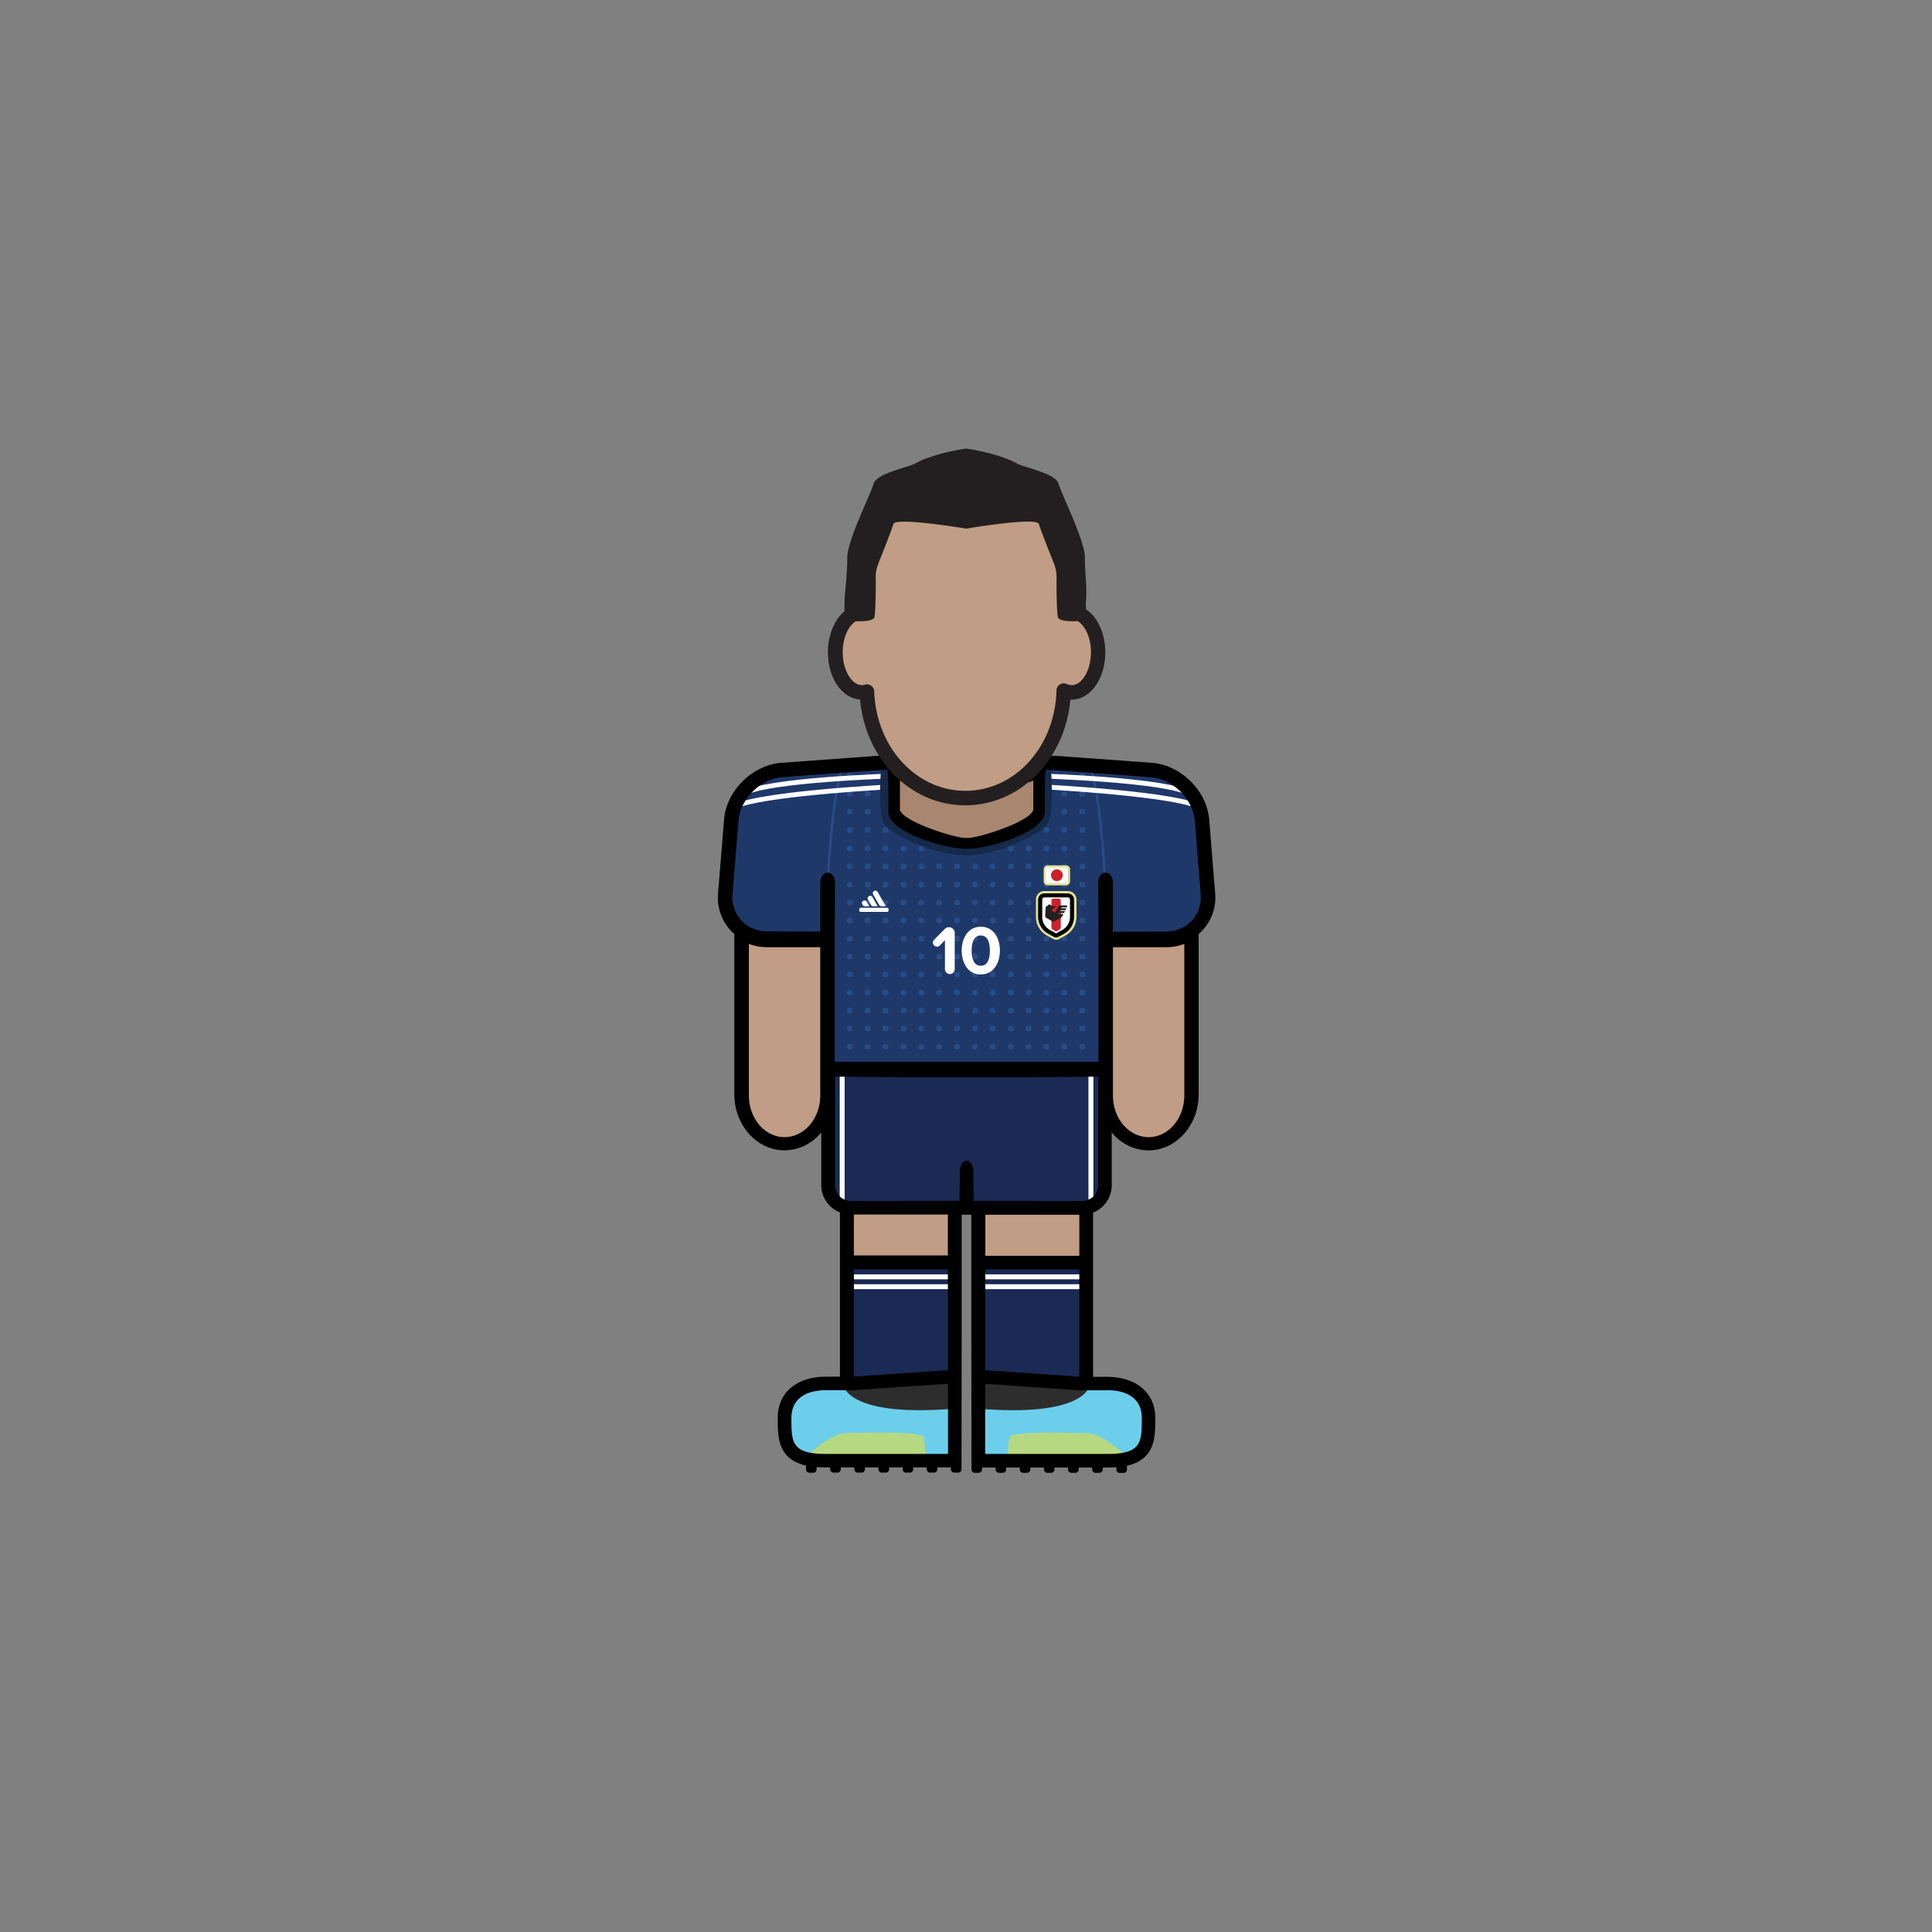<svg id="player" xmlns="http://www.w3.org/2000/svg" viewBox="0 0 800 800"><rect x="0" y="0" width="800" height="800" fill="#808080" stroke="none"/><defs><style>.cls-1{fill:#c09d84}.cls-2{fill:#6cceeb}.cls-3{fill:#2d2d2d}.cls-4{fill:#b6d881}.cls-5{fill:#1a2a54}.cls-6{fill:#fff}.cls-8{fill:#294c84}.cls-10{fill:#e5e18c}.cls-11{fill:#cd2027}.cls-12{fill:#231f20}</style></defs><g id="skin"><path id="arm-left" class="cls-1" d="M306.19 383H343v72.38a18.39 18.39 0 01-18.39 18.39 18.39 18.39 0 01-18.39-18.39V383h-.03z"/><path id="arm-right" class="cls-1" d="M457.45 383h36.78v72.38a18.39 18.39 0 01-18.39 18.39 18.39 18.39 0 01-18.39-18.39V383z"/><path id="leg-left" class="cls-1" d="M350.14 492.97h45.67v45.67h-45.67z"/><path id="leg-right" class="cls-1" d="M405.04 492.97h45.67v45.67h-45.67z"/></g><g id="boots"><path id="left" class="cls-2" d="M395.59 570.99h-22.83l-22.84 1.98h-12.5l-7.5 2.52-5.24 8.5v9.83l1.91 4.17 3.83 4.06 6.34 1.94h58.83v-33z"/><path id="right" class="cls-2" d="M404.87 571.22h22.83l22.83 1.97h12.5l7.5 2.53 5.25 8.5v9.83l-1.91 4.17-3.84 4.05-6.33 1.95h-58.83v-33z"/><path class="cls-3" d="M349.71 574.71s3.26 12.15 45.61 8.57l.27-10.54-16.24-1z"/><path class="cls-4" d="M332.82 604s10.69-10.4 17.32-10.57 31.71-1 32.36 1.79a64.66 64.66 0 01.81 9z"/><path class="cls-3" d="M450.75 574.71s-3.26 12.15-45.61 8.57l-.27-10.54 16.23-1z"/><path class="cls-4" d="M467.64 604s-10.69-10.4-17.32-10.57-31.71-1-32.36 1.79a64.66 64.66 0 00-.81 9z"/></g><g id="socks"><g id="socks-2" data-name="socks"><path id="left-2" data-name="left" class="cls-5" d="M350.14 522.95h45.67v48.04h-45.67z"/><path id="right-2" data-name="right" class="cls-5" d="M404.64 522.95h45.67v48.04h-45.67z"/></g><path class="cls-6" transform="rotate(90 373.04 528.71)" d="M372.02 507.03h2.04v43.35h-2.04z"/><path class="cls-6" transform="rotate(90 373.04 532.79)" d="M372.02 511.12h2.04v43.35h-2.04z"/><path class="cls-6" transform="rotate(90 427.47 528.71)" d="M426.45 507.03h2.04v43.35h-2.04z"/><path class="cls-6" transform="rotate(90 427.475 532.795)" d="M426.45 511.12h2.04v43.35h-2.04z"/></g><g id="shorts"><path id="shorts-2" data-name="shorts" class="cls-5" d="M341.93 443.49h116.49v47a9.95 9.95 0 01-9.95 9.95h-96.6a9.95 9.95 0 01-9.95-9.95v-47h.01z"/><path class="cls-6" d="M347.71 444.01h2.04v52.65h-2.04zm102.99 0h2.04v52.65h-2.04z"/></g><g id="shirt"><path id="shirt-2" data-name="shirt" fill="#1f386a" d="M369.76 315.75l-48.29 2.99-11.36 6.25-6.83 10.1-3.31 40.73 5.16 7.67 7.67 4.67h29.5l.17 54H457.3v-53.5l29.33-.17 7.02-4 6.98-10.5-3.39-37.33-6.83-11.84-9.78-6.08-49.83-2.99-1 21.24-6.5 6.5-11.17 3.48-11.87 2.02-15.46-3.17-11-5.66-3.67-3.84-.37-20.57z"/><path class="cls-8" d="M343.22 364.9h-1c.09-1.74 2.31-42.58 7-48.13l.76.65c-4.47 5.24-6.74 47.06-6.76 47.48zm113.89.1l1-.05c-.09-1.74-2.31-42.58-7-48.13l-.76.65c4.47 5.26 6.74 47.08 6.76 47.53z"/><circle class="cls-8" cx="351.88" cy="433.41" r="1.2"/><circle class="cls-8" cx="351.88" cy="425.86" r="1.2"/><circle class="cls-8" cx="351.88" cy="418.45" r="1.2"/><circle class="cls-8" cx="351.88" cy="411.05" r="1.2"/><circle class="cls-8" cx="351.88" cy="403.5" r="1.2"/><circle class="cls-8" cx="351.88" cy="396.1" r="1.2"/><circle class="cls-8" cx="351.88" cy="388.69" r="1.2"/><circle class="cls-8" cx="351.88" cy="381.14" r="1.2"/><circle class="cls-8" cx="351.88" cy="373.74" r="1.2"/><circle class="cls-8" cx="351.88" cy="366.33" r="1.2"/><circle class="cls-8" cx="351.88" cy="358.78" r="1.2"/><circle class="cls-8" cx="351.88" cy="351.38" r="1.2"/><circle class="cls-8" cx="351.88" cy="343.63" r="1.2"/><circle class="cls-8" cx="351.88" cy="336.08" r="1.2"/><circle class="cls-8" cx="351.88" cy="328.67" r="1.2"/><circle class="cls-8" cx="351.88" cy="321.27" r="1.2"/><circle class="cls-8" cx="359.28" cy="433.41" r="1.2"/><circle class="cls-8" cx="359.28" cy="425.86" r="1.2"/><circle class="cls-8" cx="359.28" cy="418.45" r="1.2"/><circle class="cls-8" cx="359.28" cy="411.05" r="1.2"/><circle class="cls-8" cx="359.28" cy="403.5" r="1.2"/><circle class="cls-8" cx="359.28" cy="396.1" r="1.2"/><circle class="cls-8" cx="359.28" cy="388.69" r="1.2"/><circle class="cls-8" cx="359.28" cy="381.14" r="1.2"/><circle class="cls-8" cx="359.28" cy="373.74" r="1.2"/><circle class="cls-8" cx="359.28" cy="366.33" r="1.2"/><circle class="cls-8" cx="359.28" cy="358.78" r="1.2"/><circle class="cls-8" cx="359.28" cy="351.38" r="1.2"/><circle class="cls-8" cx="359.28" cy="343.63" r="1.2"/><circle class="cls-8" cx="359.28" cy="336.08" r="1.2"/><circle class="cls-8" cx="359.28" cy="328.67" r="1.2"/><circle class="cls-8" cx="359.28" cy="321.27" r="1.2"/><circle class="cls-8" cx="366.69" cy="433.41" r="1.2"/><circle class="cls-8" cx="366.69" cy="425.86" r="1.2"/><circle class="cls-8" cx="366.69" cy="418.45" r="1.2"/><circle class="cls-8" cx="366.69" cy="411.05" r="1.2"/><circle class="cls-8" cx="366.69" cy="403.5" r="1.2"/><circle class="cls-8" cx="366.69" cy="396.1" r="1.2"/><circle class="cls-8" cx="366.69" cy="388.69" r="1.2"/><circle class="cls-8" cx="366.69" cy="381.14" r="1.2"/><circle class="cls-8" cx="366.69" cy="373.74" r="1.2"/><circle class="cls-8" cx="366.69" cy="366.33" r="1.2"/><circle class="cls-8" cx="366.69" cy="358.78" r="1.2"/><circle class="cls-8" cx="366.69" cy="351.38" r="1.2"/><circle class="cls-8" cx="366.69" cy="343.63" r="1.2"/><circle class="cls-8" cx="366.69" cy="336.08" r="1.2"/><circle class="cls-8" cx="366.69" cy="328.67" r="1.2"/><circle class="cls-8" cx="366.69" cy="321.27" r="1.2"/><circle class="cls-8" cx="374.09" cy="433.41" r="1.2"/><circle class="cls-8" cx="374.09" cy="425.86" r="1.2"/><circle class="cls-8" cx="374.09" cy="418.45" r="1.2"/><circle class="cls-8" cx="374.09" cy="411.05" r="1.2"/><circle class="cls-8" cx="374.09" cy="403.5" r="1.2"/><circle class="cls-8" cx="374.09" cy="396.1" r="1.2"/><circle class="cls-8" cx="374.09" cy="388.69" r="1.2"/><circle class="cls-8" cx="374.09" cy="381.14" r="1.2"/><circle class="cls-8" cx="374.09" cy="373.74" r="1.2"/><circle class="cls-8" cx="374.09" cy="366.33" r="1.2"/><circle class="cls-8" cx="374.09" cy="358.78" r="1.2"/><circle class="cls-8" cx="374.09" cy="351.38" r="1.2"/><circle class="cls-8" cx="374.09" cy="343.63" r="1.2"/><circle class="cls-8" cx="381.49" cy="433.41" r="1.2"/><circle class="cls-8" cx="381.49" cy="425.86" r="1.2"/><circle class="cls-8" cx="381.49" cy="418.45" r="1.2"/><circle class="cls-8" cx="381.49" cy="411.05" r="1.2"/><circle class="cls-8" cx="381.49" cy="403.5" r="1.2"/><circle class="cls-8" cx="381.49" cy="396.1" r="1.2"/><circle class="cls-8" cx="381.49" cy="388.69" r="1.2"/><circle class="cls-8" cx="381.49" cy="381.14" r="1.2"/><circle class="cls-8" cx="381.49" cy="373.74" r="1.2"/><circle class="cls-8" cx="381.49" cy="366.33" r="1.2"/><circle class="cls-8" cx="381.49" cy="358.78" r="1.2"/><circle class="cls-8" cx="381.49" cy="351.38" r="1.2"/><circle class="cls-8" cx="388.9" cy="433.41" r="1.2"/><circle class="cls-8" cx="388.9" cy="425.86" r="1.2"/><circle class="cls-8" cx="388.9" cy="418.45" r="1.2"/><circle class="cls-8" cx="388.9" cy="411.05" r="1.2"/><circle class="cls-8" cx="388.9" cy="403.5" r="1.2"/><circle class="cls-8" cx="388.9" cy="396.1" r="1.2"/><circle class="cls-8" cx="388.9" cy="388.69" r="1.2"/><circle class="cls-8" cx="388.9" cy="381.14" r="1.2"/><circle class="cls-8" cx="388.9" cy="373.74" r="1.2"/><circle class="cls-8" cx="388.9" cy="366.33" r="1.2"/><circle class="cls-8" cx="388.9" cy="358.78" r="1.2"/><circle class="cls-8" cx="388.9" cy="351.38" r="1.2"/><circle class="cls-8" cx="396.3" cy="433.41" r="1.2"/><circle class="cls-8" cx="396.3" cy="425.86" r="1.2"/><circle class="cls-8" cx="396.3" cy="418.45" r="1.2"/><circle class="cls-8" cx="396.3" cy="411.05" r="1.2"/><circle class="cls-8" cx="396.3" cy="403.5" r="1.2"/><circle class="cls-8" cx="396.3" cy="396.1" r="1.2"/><circle class="cls-8" cx="396.3" cy="388.69" r="1.2"/><circle class="cls-8" cx="396.3" cy="381.14" r="1.2"/><circle class="cls-8" cx="396.3" cy="373.74" r="1.2"/><circle class="cls-8" cx="396.3" cy="366.33" r="1.2"/><circle class="cls-8" cx="396.3" cy="358.78" r="1.2"/><circle class="cls-8" cx="396.3" cy="351.38" r="1.2"/><circle class="cls-8" cx="448.14" cy="433.41" r="1.2"/><circle class="cls-8" cx="448.14" cy="425.86" r="1.2"/><circle class="cls-8" cx="448.14" cy="418.45" r="1.2"/><circle class="cls-8" cx="448.14" cy="411.05" r="1.2"/><circle class="cls-8" cx="448.14" cy="403.5" r="1.2"/><circle class="cls-8" cx="448.14" cy="396.1" r="1.2"/><circle class="cls-8" cx="448.14" cy="388.69" r="1.2"/><circle class="cls-8" cx="448.14" cy="381.14" r="1.2"/><circle class="cls-8" cx="448.14" cy="373.74" r="1.2"/><circle class="cls-8" cx="448.14" cy="366.33" r="1.2"/><circle class="cls-8" cx="448.14" cy="358.78" r="1.2"/><circle class="cls-8" cx="448.14" cy="351.38" r="1.2"/><circle class="cls-8" cx="448.14" cy="343.63" r="1.2"/><circle class="cls-8" cx="448.14" cy="336.08" r="1.2"/><circle class="cls-8" cx="448.14" cy="328.67" r="1.2"/><circle class="cls-8" cx="448.14" cy="321.27" r="1.2"/><circle class="cls-8" cx="440.73" cy="433.41" r="1.2"/><circle class="cls-8" cx="440.73" cy="425.86" r="1.2"/><circle class="cls-8" cx="440.73" cy="418.45" r="1.2"/><circle class="cls-8" cx="440.73" cy="411.05" r="1.2"/><circle class="cls-8" cx="440.73" cy="403.5" r="1.2"/><circle class="cls-8" cx="440.73" cy="396.1" r="1.2"/><circle class="cls-8" cx="440.73" cy="388.69" r="1.2"/><circle class="cls-8" cx="440.73" cy="381.14" r="1.2"/><circle class="cls-8" cx="440.73" cy="373.74" r="1.2"/><circle class="cls-8" cx="440.73" cy="366.33" r="1.2"/><circle class="cls-8" cx="440.73" cy="358.78" r="1.2"/><circle class="cls-8" cx="440.73" cy="351.38" r="1.2"/><circle class="cls-8" cx="440.73" cy="343.63" r="1.2"/><circle class="cls-8" cx="440.73" cy="336.08" r="1.2"/><circle class="cls-8" cx="440.73" cy="328.67" r="1.2"/><circle class="cls-8" cx="440.73" cy="321.27" r="1.2"/><circle class="cls-8" cx="433.33" cy="433.41" r="1.2"/><circle class="cls-8" cx="433.33" cy="425.86" r="1.2"/><circle class="cls-8" cx="433.33" cy="418.45" r="1.2"/><circle class="cls-8" cx="433.33" cy="411.05" r="1.2"/><circle class="cls-8" cx="433.33" cy="403.5" r="1.2"/><circle class="cls-8" cx="433.33" cy="396.1" r="1.2"/><circle class="cls-8" cx="433.33" cy="388.69" r="1.2"/><circle class="cls-8" cx="433.33" cy="381.14" r="1.2"/><circle class="cls-8" cx="433.33" cy="373.74" r="1.2"/><circle class="cls-8" cx="433.33" cy="366.33" r="1.2"/><circle class="cls-8" cx="433.33" cy="358.78" r="1.2"/><circle class="cls-8" cx="433.33" cy="351.38" r="1.2"/><circle class="cls-8" cx="433.33" cy="343.63" r="1.2"/><circle class="cls-8" cx="433.33" cy="336.08" r="1.2"/><circle class="cls-8" cx="433.33" cy="328.67" r="1.2"/><circle class="cls-8" cx="433.33" cy="321.27" r="1.2"/><circle class="cls-8" cx="425.92" cy="433.41" r="1.2"/><circle class="cls-8" cx="425.92" cy="425.86" r="1.2"/><circle class="cls-8" cx="425.92" cy="418.45" r="1.2"/><circle class="cls-8" cx="425.92" cy="411.05" r="1.2"/><circle class="cls-8" cx="425.92" cy="403.5" r="1.2"/><circle class="cls-8" cx="425.92" cy="396.1" r="1.2"/><circle class="cls-8" cx="425.92" cy="388.69" r="1.2"/><circle class="cls-8" cx="425.92" cy="381.14" r="1.2"/><circle class="cls-8" cx="425.92" cy="373.74" r="1.2"/><circle class="cls-8" cx="425.92" cy="366.33" r="1.2"/><circle class="cls-8" cx="425.92" cy="358.78" r="1.2"/><circle class="cls-8" cx="425.92" cy="351.38" r="1.2"/><circle class="cls-8" cx="425.92" cy="343.63" r="1.2"/><circle class="cls-8" cx="418.52" cy="433.41" r="1.2"/><circle class="cls-8" cx="418.52" cy="425.86" r="1.2"/><circle class="cls-8" cx="418.52" cy="418.45" r="1.2"/><circle class="cls-8" cx="418.52" cy="411.05" r="1.2"/><circle class="cls-8" cx="418.52" cy="403.5" r="1.2"/><circle class="cls-8" cx="418.52" cy="396.1" r="1.2"/><circle class="cls-8" cx="418.52" cy="388.69" r="1.2"/><circle class="cls-8" cx="418.52" cy="381.14" r="1.2"/><circle class="cls-8" cx="418.52" cy="373.74" r="1.2"/><circle class="cls-8" cx="418.52" cy="366.33" r="1.2"/><circle class="cls-8" cx="418.52" cy="358.78" r="1.2"/><circle class="cls-8" cx="418.52" cy="351.38" r="1.2"/><circle class="cls-8" cx="411.11" cy="433.41" r="1.2"/><circle class="cls-8" cx="411.11" cy="425.86" r="1.2"/><circle class="cls-8" cx="411.11" cy="418.45" r="1.2"/><circle class="cls-8" cx="411.11" cy="411.05" r="1.2"/><circle class="cls-8" cx="411.11" cy="403.5" r="1.2"/><circle class="cls-8" cx="411.11" cy="396.1" r="1.2"/><circle class="cls-8" cx="411.11" cy="388.69" r="1.2"/><circle class="cls-8" cx="411.11" cy="381.14" r="1.2"/><circle class="cls-8" cx="411.11" cy="373.74" r="1.2"/><circle class="cls-8" cx="411.11" cy="366.33" r="1.2"/><circle class="cls-8" cx="411.11" cy="358.78" r="1.2"/><circle class="cls-8" cx="411.11" cy="351.38" r="1.2"/><circle class="cls-8" cx="403.71" cy="433.41" r="1.2"/><circle class="cls-8" cx="403.71" cy="425.86" r="1.2"/><circle class="cls-8" cx="403.71" cy="418.45" r="1.2"/><circle class="cls-8" cx="403.71" cy="411.05" r="1.2"/><circle class="cls-8" cx="403.71" cy="403.5" r="1.2"/><circle class="cls-8" cx="403.71" cy="396.1" r="1.2"/><circle class="cls-8" cx="403.71" cy="388.69" r="1.2"/><circle class="cls-8" cx="403.71" cy="381.14" r="1.2"/><circle class="cls-8" cx="403.71" cy="373.74" r="1.2"/><circle class="cls-8" cx="403.71" cy="366.33" r="1.2"/><circle class="cls-8" cx="403.71" cy="358.78" r="1.2"/><circle class="cls-8" cx="403.71" cy="351.38" r="1.2"/><path class="cls-6" d="M308.3 329.54l-1.06-1.69c9.45-5.94 61.13-7.52 63.33-7.58l.06 2c-.53.02-53.33 1.62-62.33 7.27zm-4.42 5.88l-1.23-1.57c7.72-6.09 65.45-9 67.9-9.15l.1 2c-16.54.82-60.77 3.99-66.77 8.72zm188.34-5.88l1.06-1.69c-9.45-5.94-61.14-7.52-63.33-7.58l-.06 2c.53.02 53.33 1.62 62.33 7.27zm4.41 5.88l1.24-1.57c-7.72-6.09-65.45-9-67.9-9.15l-.1 2c16.54.82 60.77 3.99 66.76 8.72z"/><path d="M435 316l-5.17 1.27v20.91l-6 4.58-10.05 4.24-13.78 2.83-13.78-2.83-10.05-4.19-6-4.58v-20.91L365 316s-1.93 20.44 1.21 25.22 21.64 13 33.76 13 30.63-8.2 33.76-13S435 316 435 316z" fill="#152a49"/><path class="cls-10" d="M442.2 370a2.51 2.51 0 012.51 2.52v7.19a7.85 7.85 0 01-4 6.86l-2.62 1.43a1.62 1.62 0 01-1.56 0l-2.53-1.48a7.84 7.84 0 01-4.05-6.86v-7.19a2.52 2.52 0 012.52-2.52h9.78m0-1h-9.78a3.53 3.53 0 00-3.52 3.52v7.19a8.84 8.84 0 004.56 7.73l2.59 1.44a2.64 2.64 0 002.52 0l2.59-1.44a8.83 8.83 0 004.55-7.73v-7.19a3.52 3.52 0 00-3.56-3.47z"/><g id="crest-japan"><path class="cls-6" d="M439.89 385.12l-2.58 1.43-2.58-1.43a6.23 6.23 0 01-3.22-5.46v-7.19a.91.91 0 01.91-.91h9.78a.91.91 0 01.91.91v7.19a6.23 6.23 0 01-3.22 5.46z"/><path d="M442.2 371.56a.91.91 0 01.91.91v7.19a6.23 6.23 0 01-3.22 5.46l-2.58 1.43-2.58-1.43a6.23 6.23 0 01-3.22-5.46v-7.19a.91.91 0 01.91-.91h9.78m0-1.61h-9.78a2.52 2.52 0 00-2.52 2.52v7.19a7.84 7.84 0 004.05 6.86l2.58 1.43a1.62 1.62 0 001.56 0l2.58-1.43a7.85 7.85 0 004-6.86v-7.19a2.51 2.51 0 00-2.47-2.47z"/><path class="cls-11" d="M438.69 384.91l-1.38.82-1.38-.82a1.13 1.13 0 01-.55-1v-11a.78.78 0 01.75-.79h2.36a.78.78 0 01.75.79v11a1.13 1.13 0 01-.55 1z"/><path class="cls-12" d="M441.9 375.27a.46.46 0 00-.45-.36H439a.67.67 0 00-.57.32l-1.6 2.67-1.11-.7a.47.47 0 01-.23-.41.4.4 0 01.21-.35l1.36-.71a.17.17 0 000-.31l-1.48-.26-.72-.53a.56.56 0 00-.68 0l-.94.77a.8.8 0 00-.29.57l-.15 3.37a.79.79 0 00.4.71l2.55 1.44a.77.77 0 00.75 0l2.89-1.56a.87.87 0 00.35-.36l.55-1a.06.06 0 00-.06-.1h-2.33a.07.07 0 01-.06-.11l.19-.27h.06l2.48-.05.44-.8-2.27.05a.07.07 0 01-.06-.11l.19-.26 2.27-.05h.06l.36-.66a.08.08 0 00-.07-.11h-2a.07.07 0 01-.06-.11l.19-.26a.05.05 0 01.05 0h2.06a.12.12 0 00.11-.08 1.09 1.09 0 00.06-.38z"/></g><g id="brand-adidas"><g id="adidas"><rect id="bottom" class="cls-6" x="355.79" y="375.89" width="12.17" height="1.72" rx=".62" ry=".62"/><path class="cls-6" d="M361.93 368.93a1.06 1.06 0 00-.38 1.45l2.49 4.34a1.06 1.06 0 00.93.53h1.86l-3.43-5.94a1.08 1.08 0 00-1.47-.38zm-2.13 2.15a1.07 1.07 0 00-.4 1.45l1.23 2.18a1.06 1.06 0 00.93.54h1.86l-2.15-3.78a1.08 1.08 0 00-1.47-.39zm-2.35 1.92a1.08 1.08 0 00-.4 1.45l.17.29a1.08 1.08 0 00.94.55H360l-1.09-1.9a1.07 1.07 0 00-1.46-.39z"/></g></g><path class="cls-6" d="M432.96 359.07h9.34v6.69h-9.34z"/><path class="cls-10" d="M441.42 359.07a.87.87 0 01.88.88v4.92a.88.88 0 01-.88.89h-7.57a.89.89 0 01-.89-.89V360a.88.88 0 01.89-.88h7.57m0-.81h-7.57a1.7 1.7 0 00-1.7 1.69v4.92a1.7 1.7 0 001.7 1.69h7.57a1.69 1.69 0 001.69-1.69V360a1.69 1.69 0 00-1.69-1.69z"/><circle class="cls-11" cx="437.63" cy="362.41" r="2.44"/><path class="cls-6" d="M393.28 403.33a2 2 0 01-2-2v-12l-2.15 2.21a1.56 1.56 0 01-1.13.46 1.72 1.72 0 01-1.7-1.69 1.74 1.74 0 01.52-1.21l4.42-4.47a2.45 2.45 0 011.72-.69 2.36 2.36 0 012.37 2.33v15.1a2 2 0 01-2.05 1.96zm12.85.17c-5.48 0-7.91-5-7.91-9.89s2.43-9.86 7.91-9.86 7.91 4.93 7.91 9.86-2.46 9.89-7.91 9.89zm0-16.14c-2.75 0-3.79 2.73-3.79 6.25s1 6.28 3.79 6.28 3.75-2.75 3.75-6.28-1.03-6.25-3.75-6.25z"/></g><path id="neck" fill="#a8866f" d="M427.89 341.21l-27.59 8.62-28.6-9.62-1.92-23.62h61.04l-2.93 24.62z"/><path d="M503.13 369.38L500.67 339c-1.19-11.87-11.83-22.25-23.72-23.14l-37.14-2.7c-4.07-.45-20.52-.09-39.55.53-19-.62-35.48-1-39.55-.53l-37.14 2.7c-11.89.89-22.53 11.27-23.72 23.14l-2.47 30.36a20.14 20.14 0 005 15.74 18.65 18.65 0 001.69 1.64v66.36c0 12.81 9.32 23.23 20.78 23.23a19.8 19.8 0 0015.21-7.43v21.79a12.24 12.24 0 007.74 11.36v68h-5.93c-10.93 0-19.83 5.8-19.83 17.11 0 8.06 0 17 11.72 19.7v1.6a1.37 1.37 0 001.38 1.37h1.63a1.37 1.37 0 001.37-1.37v-1c1.16.1 2.4.15 3.73.15h1.89v.8a1.37 1.37 0 001.38 1.37h1.63a1.37 1.37 0 001.37-1.37v-.8h5.62v.8a1.37 1.37 0 001.38 1.37h1.63a1.37 1.37 0 001.37-1.37v-.8h5.62v.8a1.37 1.37 0 001.38 1.37h1.63a1.37 1.37 0 001.37-1.37v-.8h5.62v.8a1.37 1.37 0 001.38 1.37h1.63a1.37 1.37 0 001.37-1.37v-.8h5.62v.8a1.37 1.37 0 001.38 1.37h1.63a1.37 1.37 0 001.37-1.37v-.8h5.62v.8a1.37 1.37 0 001.38 1.37h1.63a1.37 1.37 0 001.37-1.37v-.81l.06-55.46V503h4v49.21l.06 54.67v1.6a1.37 1.37 0 001.38 1.37h1.63a1.37 1.37 0 001.38-1.37v-.8h5.61v.8a1.37 1.37 0 001.38 1.37h1.63a1.37 1.37 0 001.38-1.37v-.8h5.61v.8a1.37 1.37 0 001.38 1.37h1.63a1.37 1.37 0 001.38-1.37v-.8h5.61v.8a1.37 1.37 0 001.38 1.37h1.63a1.37 1.37 0 001.38-1.37v-.8h5.61v.8a1.37 1.37 0 001.38 1.37h1.63a1.37 1.37 0 001.38-1.37v-.8h5.61v.8a1.37 1.37 0 001.38 1.37h1.63a1.37 1.37 0 001.38-1.37v-.8h1.89c1.33 0 2.56 0 3.72-.15v1a1.37 1.37 0 001.38 1.37h1.63a1.37 1.37 0 001.38-1.37v-1.6c11.71-2.68 11.72-11.64 11.72-19.7 0-11.31-8.9-17.11-19.83-17.11h-5.93v-68a12.24 12.24 0 007.74-11.36v-21.84a19.8 19.8 0 0015.21 7.43c11.46 0 20.78-10.42 20.78-23.23v-66.36a18.65 18.65 0 001.69-1.64 20.1 20.1 0 005.1-15.74zM372.65 323.2c3.46 1.85 15.64 2.08 27.61 1.8 12 .28 24.15.05 27.61-1.8V335c0 4.81-22.42 12-27.23 12l-.38-.07-.38.07c-4.81 0-27.23-7.18-27.23-12zm-33 75.43v55c0 9.5-6.63 17.23-14.78 17.23s-14.78-7.73-14.78-17.23v-62.78a21.07 21.07 0 007.47 1.36h22.09zm52.9 203.42h-50.64c-14.21 0-14.21-5-14.21-14.89 0-8.22 6.37-11.5 14.21-11.5h11.67l38.93-2.7.06 15.37zm-38.73-76.4h38.67v41.7L353.84 570h-.26v-44.4zm-.26-5.74v-17h38.93v16.93h-38.91zm104.77 55.75h.26c7.84 0 14.21 3.28 14.21 11.5 0 9.91 0 14.89-14.21 14.89h-50.65v-13.7L408 573l38.93 2.7h11.41zm-11.67-50h.26v44.4h-.26L408 567.35v-41.7zM408 519.91V503h38.93v17H408zm46.84-73.78h-.08v44.58a6.6 6.6 0 01-6.58 6.58h-1.26l-43.68-.05s-.12-3.72-.16-8.75v-2.79c0-3.52-1.41-5.09-2.82-5-1.41-.08-2.82 1.49-2.82 5v2.79c-.05 5-.16 8.75-.16 8.75l-43.68.05h-1.26a6.6 6.6 0 01-6.58-6.58v-44.58h-.07v-.33l30.25.33h48.66l30.25-.33zm35.56 7.51c0 9.5-6.63 17.23-14.78 17.23s-14.78-7.73-14.78-17.23v-61.43h22.09a21.07 21.07 0 007.47-1.36zm6-77.21a13.55 13.55 0 01-2.76 4.66 13.85 13.85 0 01-3.24 2.63 14.72 14.72 0 01-7.47 2l-22.09.09v-20.14c0-5.56-6.08-5.93-6.08 0s.08 14.37.08 14.37v59.59H345.67V380s.08-8.45.08-14.37-6.08-5.54-6.08 0v20.11l-22.09-.09a14.72 14.72 0 01-7.47-2 13.61 13.61 0 01-6-7.29 14.94 14.94 0 01-.76-6.46l2.47-30.35c.89-8.95 9.23-17.08 18.2-17.75l11.12-.84 32.21-2.29c.68.55.49 17.49.49 17.49 0 8.43 23.34 15.29 31.77 15.29h1.3c8.43 0 31.77-6.86 31.77-15.29 0 0-.19-16.94.49-17.49l32.21 2.33 11.12.84c9 .67 17.3 8.8 18.2 17.75l2.46 30.41a14.79 14.79 0 01-.75 6.43z" id="border"/><g id="head"><path id="skin-2" data-name="skin" class="cls-1" d="M446.64 254.05c0-.91.08-1.81.08-2.73 0-30.51-21.06-55.25-47-55.25s-47 24.74-47 55.25c0 1.11 0 2.22.1 3.31-4.05 2.46-6.91 8.44-6.91 15.43 0 9.19 4.93 16.64 11 16.64a7.49 7.49 0 002.11-.32c.82 24.5 18.73 44.08 40.73 44.08s40.12-19.81 40.74-44.5a7.65 7.65 0 003.25.74c6.08 0 11-7.45 11-16.64-.06-7.63-3.46-14.06-8.1-16.01z"/><path class="cls-12" d="M399.68 333.46c-22.68 0-41.28-19-43.53-43.79-7.52-.49-13.32-8.93-13.32-19.61 0-7 2.64-13.45 6.84-16.92v-1.82c0-32.12 22.45-58.25 50-58.25s50 26.13 50 58.25v1c4.85 3.18 8 10 8 17.76 0 11-6.16 19.64-14 19.64h-.46c-2.21 24.79-20.78 43.74-43.53 43.74zM359 283.38a3 3 0 011.75.57 3 3 0 011.25 2.33c.77 23.09 17.34 41.18 37.73 41.18 20.57 0 37.15-18.26 37.74-41.58a3 3 0 014.27-2.64 4.73 4.73 0 002 .46c4.35 0 8-6.25 8-13.64 0-7-3.13-11.94-6.22-13.25a3 3 0 01-1.83-2.89v-.18c0-.8.07-1.6.07-2.42 0-28.81-19.76-52.25-44-52.25s-44 23.44-44 52.25c0 .92 0 1.89.09 3.16a3 3 0 01-1.43 2.71c-3.27 2-5.47 7.16-5.47 12.87 0 7.39 3.67 13.64 8 13.64a4.7 4.7 0 001.26-.19 2.74 2.74 0 01.79-.13z"/><path class="cls-12" d="M449.24 231.22c.24-7-9.73-26.54-10.88-30.86s-14.42-6.86-17-8.31c-8.18-4.56-21.33-6.3-21.33-6.3s-13.15 1.74-21.33 6.3c-2.61 1.45-15.88 4-17 8.31s-11.12 23.87-10.88 30.86-3 22.91 3.62 26c0 0 7.19.41 7.66-1.71.36-1.61.62-10.36.51-16.19a15.24 15.24 0 011.1-6c1.91-4.79 5.58-14.06 6.22-16.31.88-3.06 30.13 1.89 30.13 1.89s29.25-5 30.13-1.89c.64 2.25 4.31 11.52 6.22 16.31a15.24 15.24 0 011.1 6c-.11 5.83.15 14.58.51 16.19.47 2.12 7.66 1.71 7.66 1.71 6.54-3.09 3.32-19 3.56-26z"/></g></svg>